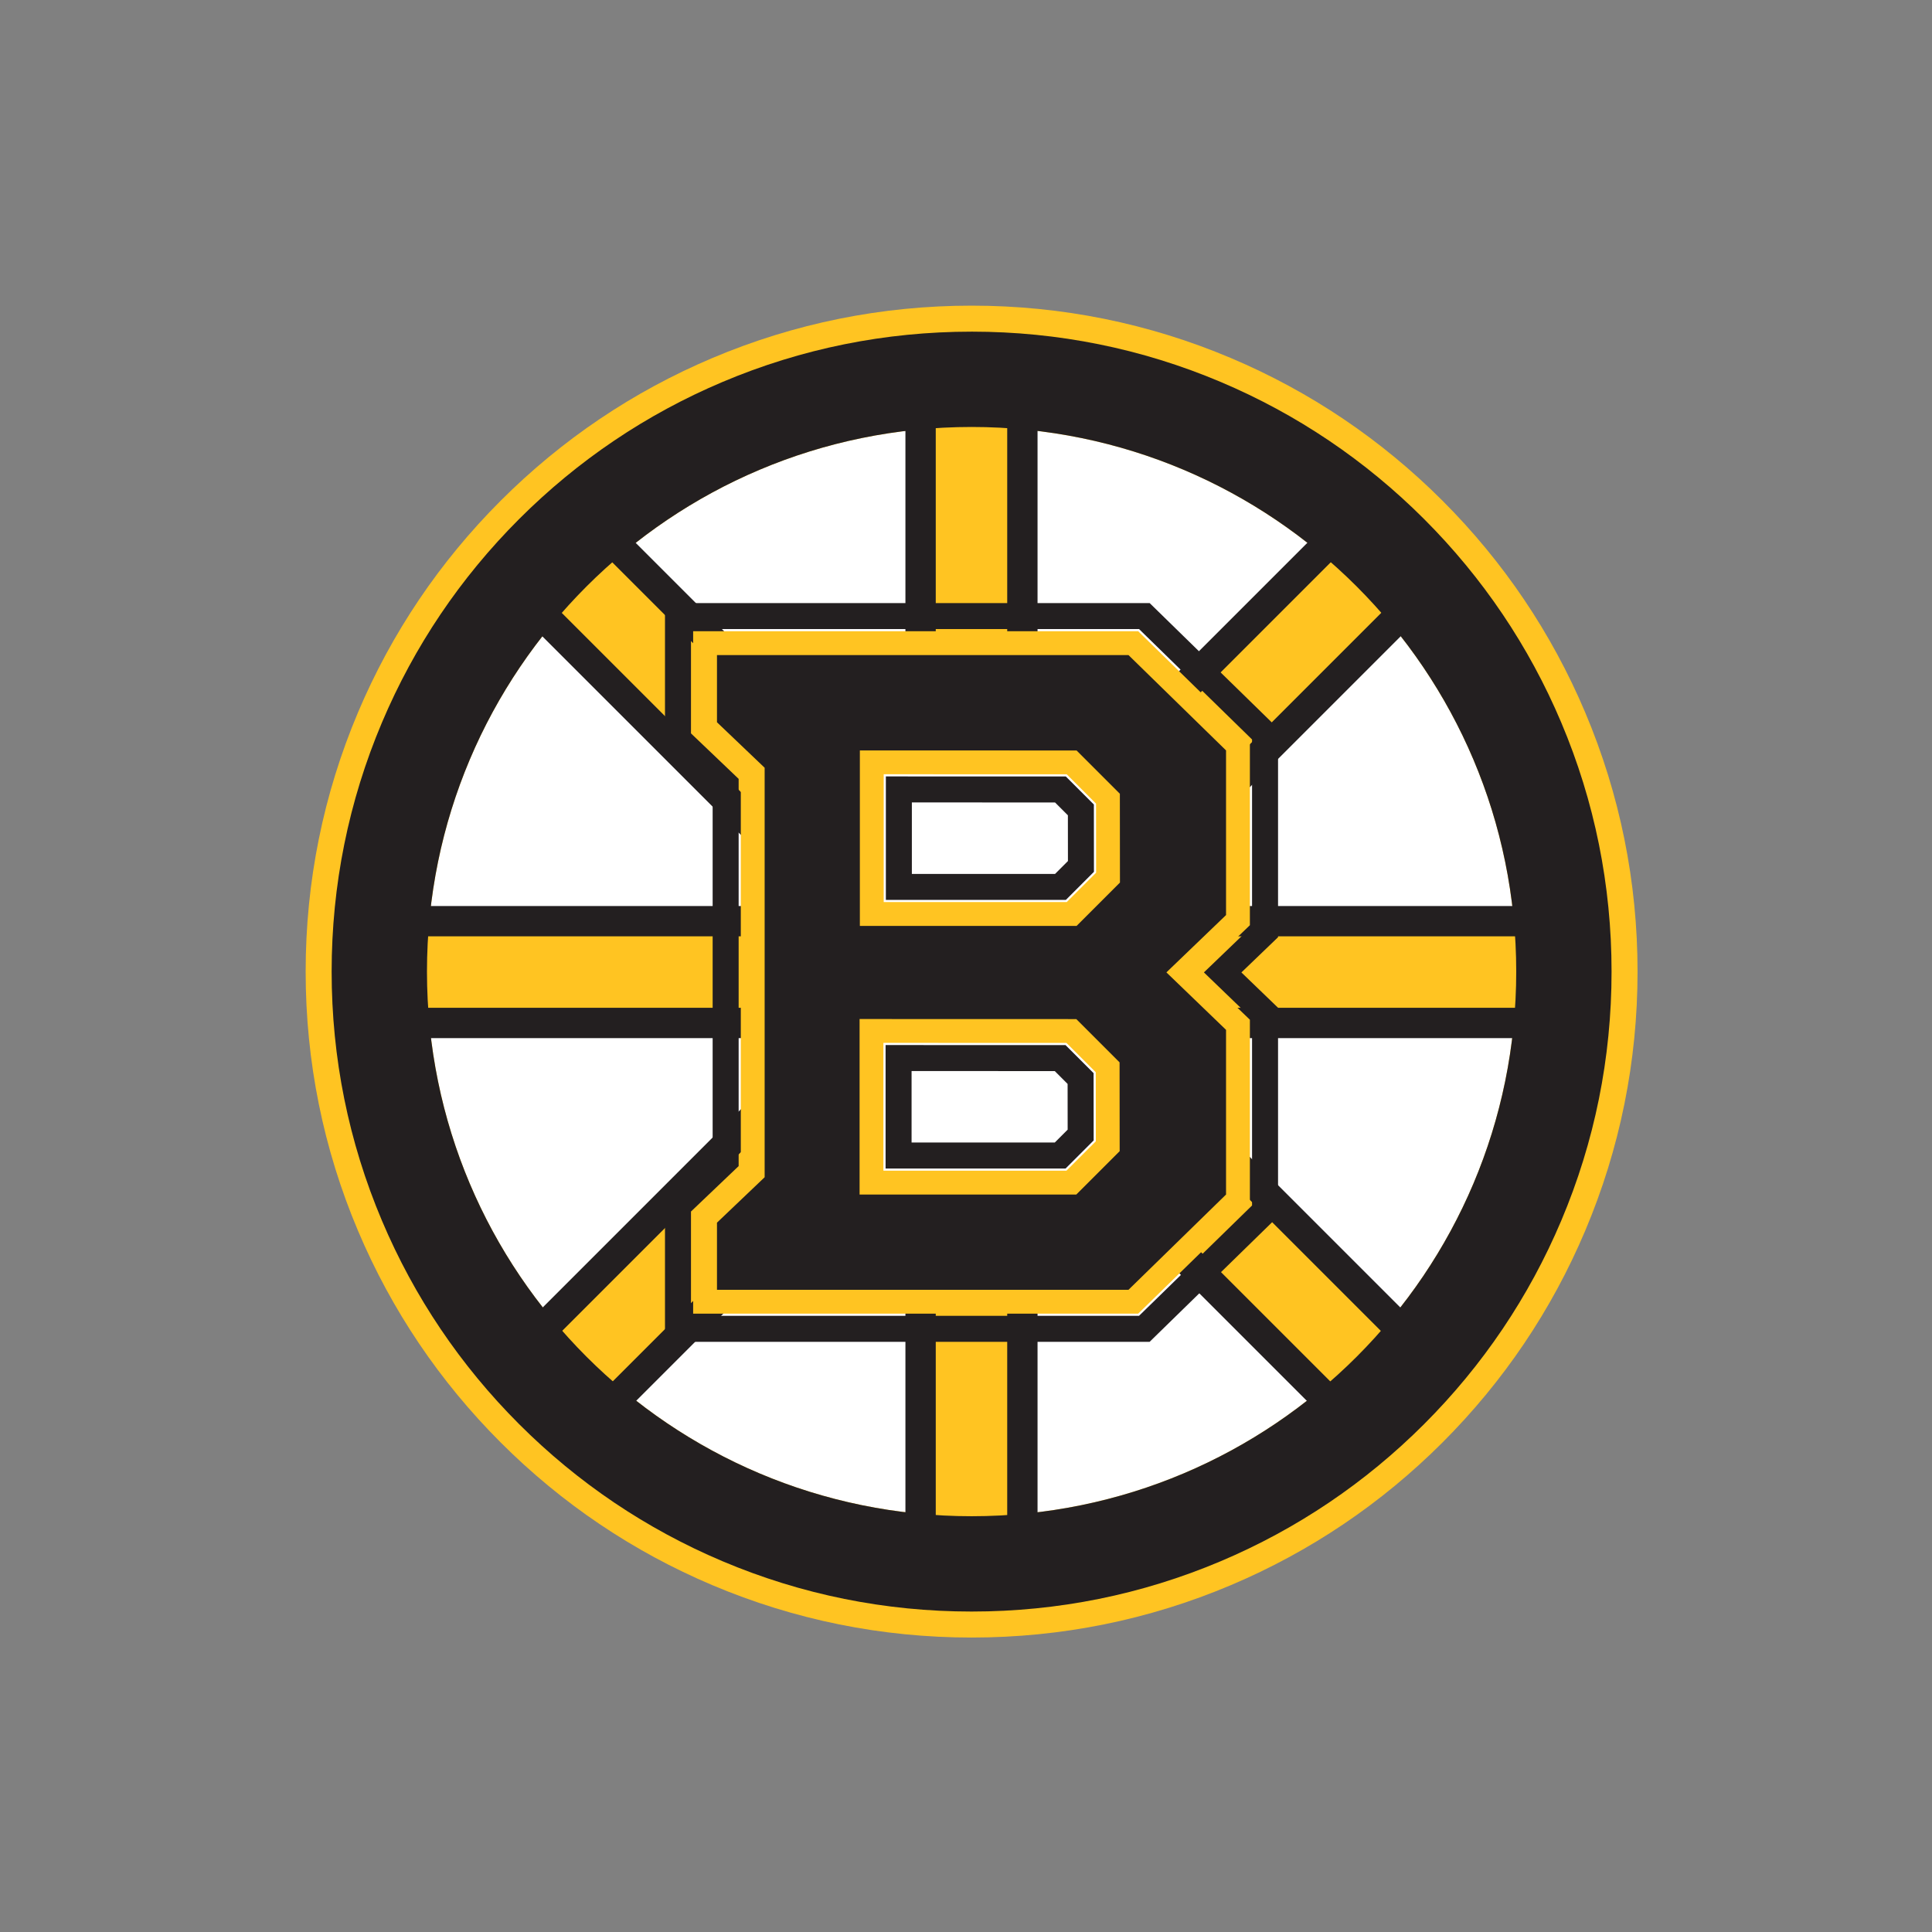 <svg width="512" height="512" viewBox="0 0 512 512" xmlns="http://www.w3.org/2000/svg" xmlns:sketch="http://www.bohemiancoding.com/sketch/ns"><rect x="0" y="0" width="512" height="512" fill="#808080" stroke="none"/><title>boston-bruins</title><desc>Created with Sketch.</desc><g sketch:type="MSLayerGroup" fill="none"><g id="Group" sketch:type="MSShapeGroup"><path d="M257.484 417.893c-42.847 0-83.129-16.686-113.427-46.983-30.296-30.299-46.982-70.583-46.982-113.425 0-42.847 16.684-83.129 46.982-113.425 30.297-30.296 70.58-46.982 113.427-46.982 42.845 0 83.126 16.686 113.423 46.982 30.296 30.296 46.985 70.58 46.985 113.425 0 42.844-16.687 83.126-46.985 113.425-30.297 30.296-70.58 46.983-113.423 46.983z" id="Shape" fill="#fff"/><path d="M257.483 113.151c79.71 0 144.333 64.619 144.333 144.332 0 79.708-64.624 144.332-144.333 144.332-79.713 0-144.332-64.625-144.332-144.332 0-79.713 64.619-144.332 144.332-144.332zm0-32.151c-23.81 0-46.926 4.67-68.704 13.882-21.02 8.89-39.891 21.611-56.088 37.808-16.198 16.198-28.918 35.068-37.808 56.088-9.212 21.779-13.882 44.893-13.882 68.704 0 23.81 4.67 46.927 13.882 68.703 8.89 21.021 21.611 39.891 37.808 56.087 16.198 16.199 35.068 28.921 56.087 37.81 21.779 9.212 44.895 13.884 68.706 13.884 23.81 0 46.927-4.671 68.704-13.884 21.02-8.89 39.889-21.611 56.087-37.808 16.199-16.198 28.92-35.068 37.808-56.087 9.212-21.777 13.884-44.895 13.884-68.704 0-23.811-4.671-46.927-13.884-68.706-8.89-21.02-21.609-39.889-37.808-56.087-16.198-16.198-35.068-28.918-56.087-37.808-21.776-9.212-44.895-13.882-68.704-13.882z" id="Shape" fill="#FFC422"/></g><g id="Group" sketch:type="MSShapeGroup"><g id="Shape"><path d="M270.941 194.864l-26.974-.009v-95.991h26.974v96z" fill="#FFC422"/><path d="M274.959 94.845v104.039l-35.012-.011v-104.028h35.012zm-8.037 8.038h-18.938v87.955l18.938.006v-87.961z" fill="#231F20"/></g><g id="Shape"><path d="M270.941 416.355h-26.976v-95.772h26.976v95.772z" fill="#FFC422"/><path d="M274.959 316.563v103.81h-35.012v-103.81h35.012zm-8.037 8.038h-18.938v87.734h18.938v-87.734z" fill="#231F20"/></g><g id="Shape"><path d="M360.166 379.398l-66.041-66.041 5.441-5.44 1.18-1.179-.003-1.667-.023-23.268 78.52 78.518-19.074 19.076zm-205.426 0l-19.074-19.076 82.366-82.364 5.749-5.748v38.144l-69.04 69.043zm261.456-108.299h-124.251l-3.866-3.866-1.177-1.177h-1.662l-57.438-.017-4.02-.002v5.062h-125.074v-26.977h125.149v5.274h63.119l1.177-1.177 4.098-4.098h123.945v26.977zm-192.34-28.011l-5.827-5.825-82.364-82.364 19.074-19.074 69.116 69.116v38.147zm76.963-9.769l-.025-22.97-.002-1.662-1.177-1.176-5.57-5.57 66.12-66.117 19.076 19.074-78.422 78.42z" fill="#FFC422"/><path d="M360.166 130.139l24.758 24.758-85.207 85.205h120.501v35.012h-120.501l85.207 85.207-24.758 24.758-71.723-71.723 8.284-8.282-.026-23.536-11.464-11.466-57.436-.017v41.962l-73.06 73.06-24.758-24.757 85.207-85.207h-120.499v-35.012h120.501l-85.208-85.205 24.758-24.758 73.135 73.135v42.105h57.436l11.49-11.49-.025-23.536-8.413-8.411 71.802-71.802zm0 11.366l-60.433 60.435 2.728 2.728 2.351 2.351.003 3.325.014 13.283 68.726-68.729-13.389-13.392zm-205.426.002l-13.391 13.391 78.487 78.487v-26.781l-65.097-65.097zm257.438 106.634h-118.263l-2.92 2.92-2.353 2.354h-68.805v-5.275h-117.11v18.938h117.037v-5.063l8.041.003 57.435.019 3.328.002 2.354 2.353 2.689 2.689h118.571v-18.939h-.003zm-192.416 33.768l-78.413 78.413 13.391 13.391 65.022-65.022v-26.781zm84.987 9.606l.014 13.552.005 3.336-2.357 2.359-2.602 2.597 60.357 60.357 13.389-13.391-68.805-68.81z" fill="#231F20"/></g></g><g sketch:type="MSShapeGroup"><g id="Shape" fill="#231F20"><path d="M301.858 348.706h-118.741v-27.638l2.137-2.037 10.495-10.004v-102.617l-10.497-10.018-2.134-2.036v-27.647h118.746l2.008 1.962 25.862 25.27 2.074 2.028v49.468l-2.112 2.032-10.646 10.229 10.651 10.263 2.107 2.032v49.472l-2.076 2.028-25.862 25.253-2.012 1.959zm-67.17-39.032h47.695l7.449-7.449-.019-17.83-7.432-7.433-47.694-.014v32.726zm.075-71.185h47.694l7.45-7.453-.019-17.826-7.435-7.435-47.691-.014v32.728zM299.054 173.598l25.862 25.27v43.634l-15.806 15.19 15.806 15.232v43.64l-25.862 25.253h-109.047v-17.798l12.632-12.038v-108.519l-12.632-12.053v-17.81h109.047zm-71.18 71.78h57.436l11.49-11.49-.025-23.536-11.466-11.464-57.436-.019v46.509zm-.075 71.185h57.436l11.49-11.49-.026-23.536-11.464-11.466-57.436-.017v46.509zm76.87-156.743h-128.441v37.485l4.266 4.071 8.365 7.982v96.72l-8.358 7.967-4.272 4.071v37.478h128.438l4.014-3.92 25.864-25.253 4.152-4.054v-55.303l-4.217-4.063-5.494-5.295 5.482-5.269 4.23-4.066v-55.304l-4.149-4.054-25.864-25.27-4.014-3.923zm-63.016 71.779v-18.947l37.948.011 3.399 3.401.014 12.122-3.41 3.412h-37.951v.002zm-.075 71.185v-18.945l37.947.011 3.401 3.402.014 12.12-3.41 3.41h-37.951v.002z"/></g><g id="Shape"><path d="M300.339 344.973h-113.489v-22.306l.978-.933 11.652-11.108v-105.814l-11.654-11.12-.977-.933v-22.319h113.491l.922.899 25.862 25.271.952.928v46.309l-.972.931-13.437 12.916 13.442 12.952.967.931v46.317l-.953.928-25.862 25.253-.922.899zm-69.381-31.566h52.973l9.637-9.637-.025-20.925-9.613-9.615-52.973-.017v40.194h.002zm.075-71.189h52.97l9.638-9.637-.023-20.922-9.617-9.617-52.969-.016v40.191z" fill="#231F20"/><path d="M299.054 173.597l25.862 25.27v43.634l-15.806 15.19 15.806 15.232v43.64l-25.862 25.253h-109.047v-17.798l12.632-12.038v-108.519l-12.632-12.053v-17.81h109.047zm-71.18 71.78h57.436l11.49-11.49-.025-23.536-11.466-11.464-57.436-.019v46.509zm-.075 71.185h57.436l11.49-11.49-.026-23.536-11.464-11.466-57.436-.017v46.509zm73.828-149.28h-117.936v26.828l1.955 1.866 10.676 10.187v103.112l-10.672 10.172-1.958 1.866v26.819h117.935l1.841-1.796 25.862-25.253 1.905-1.858v-48.988l-1.935-1.861-11.077-10.676 11.071-10.644 1.941-1.863v-48.984l-1.903-1.858-25.862-25.27-1.841-1.799zm-67.437 71.779v-33.876l48.504.016 7.768 7.769.02 18.305-7.788 7.788h-48.504v-.002zm-.076 71.188v-33.876l48.504.016 7.769 7.769.02 18.305-7.789 7.788h-48.504v-.002z" fill="#FFC422"/></g></g><path d="M257.483 113.151c79.71 0 144.333 64.619 144.333 144.332 0 79.708-64.624 144.332-144.333 144.332-79.713 0-144.332-64.625-144.332-144.332 0-79.713 64.619-144.332 144.332-144.332zm0-25.26c-22.883 0-45.097 4.486-66.022 13.338-20.199 8.544-38.332 20.768-53.9 36.336-15.568 15.566-27.792 33.701-36.336 53.899-8.848 20.923-13.336 43.136-13.336 66.02 0 22.883 4.488 45.095 13.338 66.02 8.544 20.196 20.768 38.331 36.336 53.897 15.566 15.569 33.701 27.794 53.899 36.337 20.927 8.851 43.139 13.338 66.022 13.338 22.884 0 45.097-4.486 66.022-13.338 20.196-8.544 38.331-20.768 53.899-36.336 15.568-15.568 27.794-33.703 36.336-53.899 8.851-20.925 13.338-43.138 13.338-66.02 0-22.884-4.486-45.097-13.338-66.022-8.542-20.197-20.768-38.332-36.336-53.899-15.568-15.568-33.703-27.792-53.9-36.336-20.923-8.85-43.134-13.336-66.02-13.336z" fill="#231F20" sketch:type="MSShapeGroup"/></g></svg>